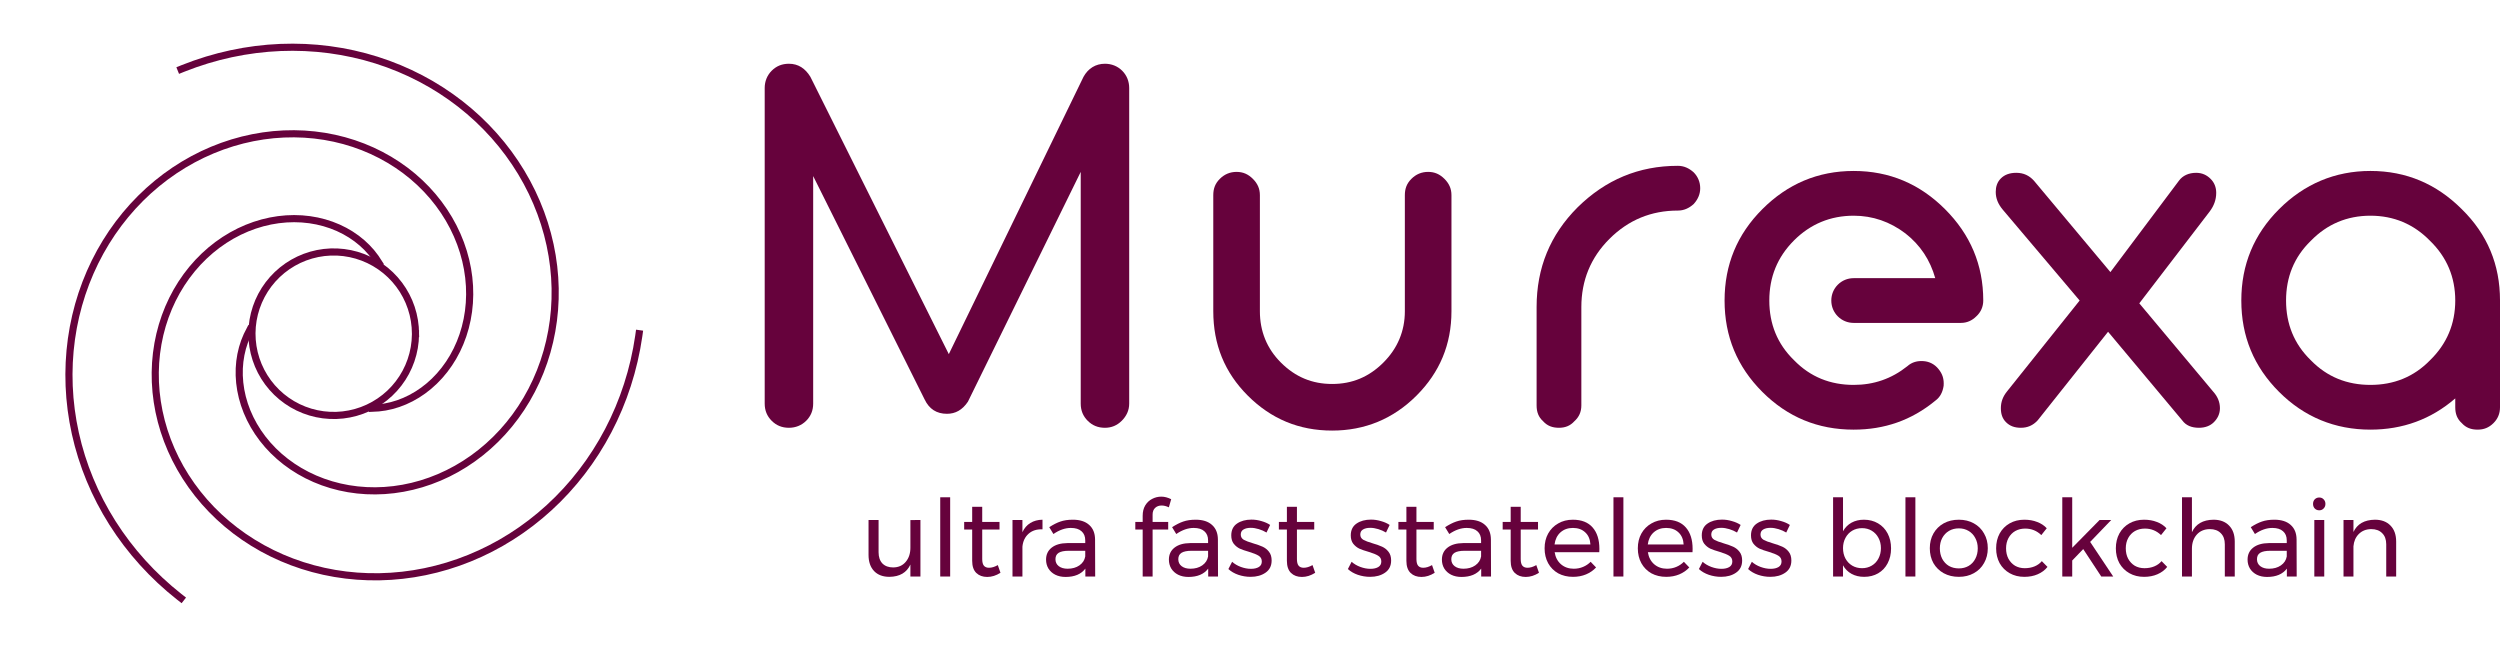 <?xml version="1.0" encoding="utf-8"?>
<svg viewBox="137.4 288 749.186 200" width="749.186px" height="200px" xmlns="http://www.w3.org/2000/svg" xmlns:xlink="http://www.w3.org/1999/xlink">
  <defs>
    <clipPath id="p26bd5e0cd7">
      <path d="M 273.312 140.256 C 273.312 122.783 269.87 105.48 263.184 89.338 C 256.497 73.195 246.696 58.526 234.341 46.171 C 221.986 33.816 207.317 24.015 191.174 17.328 C 175.032 10.642 157.729 7.2 140.256 7.2 C 122.783 7.2 105.48 10.642 89.338 17.328 C 73.195 24.015 58.526 33.816 46.171 46.171 C 33.816 58.526 24.015 73.195 17.328 89.338 C 10.642 105.48 7.2 122.783 7.2 140.256 C 7.2 157.729 10.642 175.032 17.328 191.174 C 24.015 207.317 33.816 221.986 46.171 234.341 C 58.526 246.696 73.195 256.497 89.338 263.184 C 105.48 269.87 122.783 273.312 140.256 273.312 C 157.729 273.312 175.032 269.87 191.174 263.184 C 207.317 256.497 221.986 246.696 234.341 234.341 C 246.696 221.986 256.497 207.317 263.184 191.174 C 269.87 175.032 273.312 157.729 273.312 140.256 M 140.256 140.256 C 140.256 140.256 140.256 140.256 140.256 140.256 C 140.256 140.256 140.256 140.256 140.256 140.256 C 140.256 140.256 140.256 140.256 140.256 140.256 C 140.256 140.256 140.256 140.256 140.256 140.256 C 140.256 140.256 140.256 140.256 140.256 140.256 C 140.256 140.256 140.256 140.256 140.256 140.256 C 140.256 140.256 140.256 140.256 140.256 140.256 C 140.256 140.256 140.256 140.256 140.256 140.256 C 140.256 140.256 140.256 140.256 140.256 140.256 C 140.256 140.256 140.256 140.256 140.256 140.256 C 140.256 140.256 140.256 140.256 140.256 140.256 C 140.256 140.256 140.256 140.256 140.256 140.256 C 140.256 140.256 140.256 140.256 140.256 140.256 C 140.256 140.256 140.256 140.256 140.256 140.256 C 140.256 140.256 140.256 140.256 140.256 140.256 C 140.256 140.256 140.256 140.256 140.256 140.256 M 273.312 140.256 z "/>
    </clipPath>
  </defs>
  <g id="logo-group">
    <image id="container" x="272" y="144" width="480" height="480" style="display: none;" transform="translate(0 0)" xlink:href=""/>
    <g id="logo-center" transform="matrix(1, 0, 0, 1, 114.573, 0)">
      <image id="icon_container" style="display: none;" x="0" y="0" xlink:href=""/>
      <g id="slogan" style="font-style:normal;font-weight:400;font-size:32px;line-height:1;font-family:Montserrat;font-variant-ligatures:none;text-align:center;text-anchor:middle" transform="translate(0 0)">
        <path id="path209344" style="font-style:normal;font-weight:400;font-size:32px;line-height:1;font-family:Montserrat;font-variant-ligatures:none;text-align:center;text-anchor:middle" d="M 298.638,-16.928 V 0 h -3.008 v -3.584 q -1.664,3.616 -6.272,3.68 -2.944,0 -4.608,-1.728 -1.664,-1.76 -1.664,-4.832 v -10.464 h 3.008 v 9.664 q 0,2.144 1.152,3.36 1.184,1.184 3.232,1.184 2.368,-0.032 3.744,-1.664 1.408,-1.664 1.408,-4.224 v -8.32 z" stroke-width="0" stroke-linejoin="miter" stroke-miterlimit="2" fill="#66023c" stroke="#66023c" transform="translate(-2.2737367544323206e-13 386.832) translate(283.105 57.008) scale(1) translate(-283.086 16.928)"/>
        <path id="path209346" style="font-style:normal;font-weight:400;font-size:32px;line-height:1;font-family:Montserrat;font-variant-ligatures:none;text-align:center;text-anchor:middle" d="m 304.572,-23.744 h 2.976 V 0 h -2.976 z" stroke-width="0" stroke-linejoin="miter" stroke-miterlimit="2" fill="#66023c" stroke="#66023c" transform="translate(-2.2737367544323206e-13 386.832) translate(304.591 50.192) scale(1) translate(-304.572 23.744)"/>
        <path id="path209348" style="font-style:normal;font-weight:400;font-size:32px;line-height:1;font-family:Montserrat;font-variant-ligatures:none;text-align:center;text-anchor:middle" d="m 322.625,-1.12 q -1.952,1.248 -3.968,1.248 -2.016,0 -3.264,-1.184 -1.248,-1.216 -1.248,-3.648 v -9.376 h -2.4 v -2.272 h 2.4 v -4.544 h 3.008 v 4.544 h 5.184 v 2.272 h -5.184 v 8.832 q 0,1.408 0.512,2.016 0.512,0.608 1.536,0.608 1.216,0 2.624,-0.8 z" stroke-width="0" stroke-linejoin="miter" stroke-miterlimit="2" fill="#66023c" stroke="#66023c" transform="translate(-2.2737367544323206e-13 386.832) translate(311.764 53.04) scale(1) translate(-311.745 20.896)"/>
        <path id="path209350" style="font-style:normal;font-weight:400;font-size:32px;line-height:1;font-family:Montserrat;font-variant-ligatures:none;text-align:center;text-anchor:middle" d="m 329.2,-13.28 q 0.832,-1.824 2.368,-2.752 1.536,-0.96 3.648,-0.992 v 2.88 q -2.592,-0.096 -4.192,1.344 -1.6,1.44 -1.824,3.872 V 0 h -2.976 v -16.928 h 2.976 z" stroke-width="0" stroke-linejoin="miter" stroke-miterlimit="2" fill="#66023c" stroke="#66023c" transform="translate(-2.2737367544323206e-13 386.832) translate(326.244 56.912) scale(1) translate(-326.224 17.024)"/>
        <path id="path209352" style="font-style:normal;font-weight:400;font-size:32px;line-height:1;font-family:Montserrat;font-variant-ligatures:none;text-align:center;text-anchor:middle" d="m 348.06,0 v -2.368 q -1.888,2.496 -5.92,2.496 -1.76,0 -3.104,-0.672 -1.312,-0.672 -2.048,-1.856 -0.704,-1.184 -0.704,-2.656 0,-2.272 1.664,-3.584 1.696,-1.344 4.704,-1.376 h 5.376 v -0.8 q 0,-1.792 -1.12,-2.752 -1.088,-0.992 -3.2,-0.992 -2.56,0 -5.216,1.824 l -1.248,-2.048 q 1.824,-1.184 3.36,-1.696 1.568,-0.544 3.712,-0.544 3.168,0 4.896,1.568 1.728,1.536 1.76,4.32 L 351.005,0 Z m -5.312,-2.336 q 2.08,0 3.52,-0.992 1.472,-1.024 1.76,-2.688 v -1.696 h -4.96 q -2.016,0 -3.008,0.608 -0.96,0.608 -0.96,1.92 0,1.312 0.992,2.08 0.992,0.768 2.656,0.768 z" stroke-width="0" stroke-linejoin="miter" stroke-miterlimit="2" fill="#66023c" stroke="#66023c" transform="translate(-2.2737367544323206e-13 386.832) translate(336.304 56.912) scale(1) translate(-336.284 17.024)"/>
        <path id="path209354" style="font-style:normal;font-weight:400;font-size:32px;line-height:1;font-family:Montserrat;font-variant-ligatures:none;text-align:center;text-anchor:middle" d="m 370.902,-21.28 q -1.152,0 -1.92,0.704 -0.768,0.704 -0.768,2.016 v 2.208 h 4.672 v 2.272 h -4.672 V 0 h -2.976 v -14.08 h -2.208 v -2.272 h 2.208 v -1.824 q 0,-1.856 0.768,-3.136 0.8,-1.312 2.08,-1.952 1.28,-0.672 2.752,-0.672 1.408,0 2.944,0.768 l -0.704,2.432 q -1.152,-0.544 -2.176,-0.544 z" stroke-width="0" stroke-linejoin="miter" stroke-miterlimit="2" fill="#66023c" stroke="#66023c" transform="translate(-2.2737367544323206e-13 386.832) translate(363.049 50) scale(1) translate(-363.03 23.936)"/>
        <path id="path209356" style="font-style:normal;font-weight:400;font-size:32px;line-height:1;font-family:Montserrat;font-variant-ligatures:none;text-align:center;text-anchor:middle" d="m 384.873,0 v -2.368 q -1.888,2.496 -5.92,2.496 -1.76,0 -3.104,-0.672 -1.312,-0.672 -2.048,-1.856 -0.704,-1.184 -0.704,-2.656 0,-2.272 1.664,-3.584 1.696,-1.344 4.704,-1.376 h 5.376 v -0.8 q 0,-1.792 -1.12,-2.752 -1.088,-0.992 -3.2,-0.992 -2.56,0 -5.216,1.824 l -1.248,-2.048 q 1.824,-1.184 3.36,-1.696 1.568,-0.544 3.712,-0.544 3.168,0 4.896,1.568 1.728,1.536 1.76,4.32 L 387.817,0 Z m -5.312,-2.336 q 2.08,0 3.52,-0.992 1.472,-1.024 1.76,-2.688 v -1.696 h -4.96 q -2.016,0 -3.008,0.608 -0.96,0.608 -0.96,1.92 0,1.312 0.992,2.08 0.992,0.768 2.656,0.768 z" stroke-width="0" stroke-linejoin="miter" stroke-miterlimit="2" fill="#66023c" stroke="#66023c" transform="translate(-2.2737367544323206e-13 386.832) translate(373.116 56.912) scale(1) translate(-373.097 17.024)"/>
        <path id="path209358" style="font-style:normal;font-weight:400;font-size:32px;line-height:1;font-family:Montserrat;font-variant-ligatures:none;text-align:center;text-anchor:middle" d="m 402.348,-13.184 q -1.056,-0.64 -2.336,-1.024 -1.248,-0.384 -2.4,-0.384 -1.344,0 -2.176,0.512 -0.8,0.48 -0.8,1.504 0,1.024 0.896,1.568 0.928,0.512 2.784,1.056 1.76,0.512 2.88,1.024 1.12,0.512 1.888,1.504 0.8,0.992 0.8,2.624 0,2.4 -1.824,3.648 -1.792,1.248 -4.48,1.248 -1.888,0 -3.68,-0.608 -1.76,-0.608 -2.976,-1.728 l 1.12,-2.176 q 1.056,0.96 2.592,1.536 1.568,0.576 3.04,0.576 1.472,0 2.368,-0.544 0.896,-0.544 0.896,-1.664 0,-1.152 -0.96,-1.728 -0.928,-0.576 -2.848,-1.152 -1.696,-0.48 -2.784,-0.96 -1.056,-0.512 -1.824,-1.472 -0.736,-0.96 -0.736,-2.496 0,-2.368 1.728,-3.552 1.728,-1.184 4.32,-1.184 1.536,0 3.008,0.448 1.504,0.416 2.592,1.152 z" stroke-width="0" stroke-linejoin="miter" stroke-miterlimit="2" fill="#66023c" stroke="#66023c" transform="translate(-2.2737367544323206e-13 386.832) translate(390.943 56.88) scale(1) translate(-390.923 17.056)"/>
        <path id="path209360" style="font-style:normal;font-weight:400;font-size:32px;line-height:1;font-family:Montserrat;font-variant-ligatures:none;text-align:center;text-anchor:middle" d="m 416.938,-1.12 q -1.952,1.248 -3.968,1.248 -2.016,0 -3.264,-1.184 -1.248,-1.216 -1.248,-3.648 v -9.376 h -2.4 v -2.272 h 2.4 v -4.544 h 3.008 v 4.544 h 5.184 v 2.272 h -5.184 v 8.832 q 0,1.408 0.512,2.016 0.512,0.608 1.536,0.608 1.216,0 2.624,-0.8 z" stroke-width="0" stroke-linejoin="miter" stroke-miterlimit="2" fill="#66023c" stroke="#66023c" transform="translate(-2.2737367544323206e-13 386.832) translate(406.077 53.04) scale(1) translate(-406.058 20.896)"/>
        <path id="path209362" style="font-style:normal;font-weight:400;font-size:32px;line-height:1;font-family:Montserrat;font-variant-ligatures:none;text-align:center;text-anchor:middle" d="m 438.16,-13.184 q -1.056,-0.64 -2.336,-1.024 -1.248,-0.384 -2.4,-0.384 -1.344,0 -2.176,0.512 -0.8,0.48 -0.8,1.504 0,1.024 0.896,1.568 0.928,0.512 2.784,1.056 1.76,0.512 2.88,1.024 1.12,0.512 1.888,1.504 0.8,0.992 0.8,2.624 0,2.4 -1.824,3.648 -1.792,1.248 -4.48,1.248 -1.888,0 -3.68,-0.608 -1.76,-0.608 -2.976,-1.728 l 1.12,-2.176 q 1.056,0.96 2.592,1.536 1.568,0.576 3.04,0.576 1.472,0 2.368,-0.544 0.896,-0.544 0.896,-1.664 0,-1.152 -0.96,-1.728 -0.928,-0.576 -2.848,-1.152 -1.696,-0.48 -2.784,-0.96 -1.056,-0.512 -1.824,-1.472 -0.736,-0.96 -0.736,-2.496 0,-2.368 1.728,-3.552 1.728,-1.184 4.32,-1.184 1.536,0 3.008,0.448 1.504,0.416 2.592,1.152 z" stroke-width="0" stroke-linejoin="miter" stroke-miterlimit="2" fill="#66023c" stroke="#66023c" transform="translate(-2.2737367544323206e-13 386.832) translate(426.755 56.88) scale(1) translate(-426.736 17.056)"/>
        <path id="path209364" style="font-style:normal;font-weight:400;font-size:32px;line-height:1;font-family:Montserrat;font-variant-ligatures:none;text-align:center;text-anchor:middle" d="m 452.75,-1.12 q -1.952,1.248 -3.968,1.248 -2.016,0 -3.264,-1.184 -1.248,-1.216 -1.248,-3.648 v -9.376 h -2.4 v -2.272 h 2.4 v -4.544 h 3.008 v 4.544 h 5.184 v 2.272 h -5.184 v 8.832 q 0,1.408 0.512,2.016 0.512,0.608 1.536,0.608 1.216,0 2.624,-0.8 z" stroke-width="0" stroke-linejoin="miter" stroke-miterlimit="2" fill="#66023c" stroke="#66023c" transform="translate(-2.2737367544323206e-13 386.832) translate(441.889 53.04) scale(1) translate(-441.87 20.896)"/>
        <path id="path209366" style="font-style:normal;font-weight:400;font-size:32px;line-height:1;font-family:Montserrat;font-variant-ligatures:none;text-align:center;text-anchor:middle" d="m 466.685,0 v -2.368 q -1.888,2.496 -5.92,2.496 -1.76,0 -3.104,-0.672 -1.312,-0.672 -2.048,-1.856 -0.704,-1.184 -0.704,-2.656 0,-2.272 1.664,-3.584 1.696,-1.344 4.704,-1.376 h 5.376 v -0.8 q 0,-1.792 -1.12,-2.752 -1.088,-0.992 -3.2,-0.992 -2.56,0 -5.216,1.824 l -1.248,-2.048 q 1.824,-1.184 3.36,-1.696 1.568,-0.544 3.712,-0.544 3.168,0 4.896,1.568 1.728,1.536 1.76,4.32 L 469.63,0 Z m -5.312,-2.336 q 2.08,0 3.52,-0.992 1.472,-1.024 1.76,-2.688 v -1.696 h -4.96 q -2.016,0 -3.008,0.608 -0.96,0.608 -0.96,1.92 0,1.312 0.992,2.08 0.992,0.768 2.656,0.768 z" stroke-width="0" stroke-linejoin="miter" stroke-miterlimit="2" fill="#66023c" stroke="#66023c" transform="translate(-2.2737367544323206e-13 386.832) translate(454.929 56.912) scale(1) translate(-454.909 17.024)"/>
        <path id="path209368" style="font-style:normal;font-weight:400;font-size:32px;line-height:1;font-family:Montserrat;font-variant-ligatures:none;text-align:center;text-anchor:middle" d="m 484,-1.12 q -1.952,1.248 -3.968,1.248 -2.016,0 -3.264,-1.184 -1.248,-1.216 -1.248,-3.648 v -9.376 h -2.4 v -2.272 h 2.4 v -4.544 h 3.008 v 4.544 h 5.184 v 2.272 h -5.184 v 8.832 q 0,1.408 0.512,2.016 0.512,0.608 1.536,0.608 1.216,0 2.624,-0.8 z" stroke-width="0" stroke-linejoin="miter" stroke-miterlimit="2" fill="#66023c" stroke="#66023c" transform="translate(-2.2737367544323206e-13 386.832) translate(473.139 53.04) scale(1) translate(-473.12 20.896)"/>
        <path id="path209370" style="font-style:normal;font-weight:400;font-size:32px;line-height:1;font-family:Montserrat;font-variant-ligatures:none;text-align:center;text-anchor:middle" d="m 494.134,-17.024 q 3.936,0 5.952,2.336 2.016,2.304 2.016,6.432 0,0.64 -0.032,0.96 h -13.376 q 0.352,2.272 1.888,3.616 1.568,1.344 3.84,1.344 1.504,0 2.784,-0.544 1.312,-0.544 2.272,-1.536 l 1.632,1.696 q -1.248,1.344 -3.008,2.08 -1.76,0.736 -3.904,0.736 -2.496,0 -4.448,-1.056 -1.92,-1.088 -3.008,-3.04 -1.056,-1.952 -1.056,-4.448 0,-2.496 1.056,-4.416 1.088,-1.952 3.008,-3.04 1.92,-1.12 4.384,-1.12 z m 5.28,7.424 q -0.128,-2.304 -1.536,-3.616 -1.408,-1.344 -3.712,-1.344 -2.24,0 -3.744,1.344 -1.472,1.344 -1.76,3.616 z" stroke-width="0" stroke-linejoin="miter" stroke-miterlimit="2" fill="#66023c" stroke="#66023c" transform="translate(-2.2737367544323206e-13 386.832) translate(485.705 56.912) scale(1) translate(-485.685 17.024)"/>
        <path id="path209372" style="font-style:normal;font-weight:400;font-size:32px;line-height:1;font-family:Montserrat;font-variant-ligatures:none;text-align:center;text-anchor:middle" d="m 506.322,-23.744 h 2.976 V 0 h -2.976 z" stroke-width="0" stroke-linejoin="miter" stroke-miterlimit="2" fill="#66023c" stroke="#66023c" transform="translate(-2.2737367544323206e-13 386.832) translate(506.341 50.192) scale(1) translate(-506.322 23.744)"/>
        <path id="path209374" style="font-style:normal;font-weight:400;font-size:32px;line-height:1;font-family:Montserrat;font-variant-ligatures:none;text-align:center;text-anchor:middle" d="m 522.071,-17.024 q 3.936,0 5.952,2.336 2.016,2.304 2.016,6.432 0,0.64 -0.032,0.96 h -13.376 q 0.352,2.272 1.888,3.616 1.568,1.344 3.84,1.344 1.504,0 2.784,-0.544 1.312,-0.544 2.272,-1.536 l 1.632,1.696 q -1.248,1.344 -3.008,2.08 -1.76,0.736 -3.904,0.736 -2.496,0 -4.448,-1.056 -1.92,-1.088 -3.008,-3.04 -1.056,-1.952 -1.056,-4.448 0,-2.496 1.056,-4.416 1.088,-1.952 3.008,-3.04 1.92,-1.12 4.384,-1.12 z m 5.28,7.424 q -0.128,-2.304 -1.536,-3.616 -1.408,-1.344 -3.712,-1.344 -2.24,0 -3.744,1.344 -1.472,1.344 -1.76,3.616 z" stroke-width="0" stroke-linejoin="miter" stroke-miterlimit="2" fill="#66023c" stroke="#66023c" transform="translate(-2.2737367544323206e-13 386.832) translate(513.642 56.912) scale(1) translate(-513.623 17.024)"/>
        <path id="path209376" style="font-style:normal;font-weight:400;font-size:32px;line-height:1;font-family:Montserrat;font-variant-ligatures:none;text-align:center;text-anchor:middle" d="m 543.347,-13.184 q -1.056,-0.64 -2.336,-1.024 -1.248,-0.384 -2.4,-0.384 -1.344,0 -2.176,0.512 -0.8,0.48 -0.8,1.504 0,1.024 0.896,1.568 0.928,0.512 2.784,1.056 1.76,0.512 2.88,1.024 1.12,0.512 1.888,1.504 0.8,0.992 0.8,2.624 0,2.4 -1.824,3.648 -1.792,1.248 -4.48,1.248 -1.888,0 -3.68,-0.608 -1.76,-0.608 -2.976,-1.728 l 1.12,-2.176 q 1.056,0.96 2.592,1.536 1.568,0.576 3.04,0.576 1.472,0 2.368,-0.544 0.896,-0.544 0.896,-1.664 0,-1.152 -0.96,-1.728 -0.928,-0.576 -2.848,-1.152 -1.696,-0.48 -2.784,-0.96 -1.056,-0.512 -1.824,-1.472 -0.736,-0.96 -0.736,-2.496 0,-2.368 1.728,-3.552 1.728,-1.184 4.32,-1.184 1.536,0 3.008,0.448 1.504,0.416 2.592,1.152 z" stroke-width="0" stroke-linejoin="miter" stroke-miterlimit="2" fill="#66023c" stroke="#66023c" transform="translate(-2.2737367544323206e-13 386.832) translate(531.943 56.88) scale(1) translate(-531.923 17.056)"/>
        <path id="path209378" style="font-style:normal;font-weight:400;font-size:32px;line-height:1;font-family:Montserrat;font-variant-ligatures:none;text-align:center;text-anchor:middle" d="m 558.097,-13.184 q -1.056,-0.64 -2.336,-1.024 -1.248,-0.384 -2.4,-0.384 -1.344,0 -2.176,0.512 -0.8,0.48 -0.8,1.504 0,1.024 0.896,1.568 0.928,0.512 2.784,1.056 1.76,0.512 2.88,1.024 1.12,0.512 1.888,1.504 0.8,0.992 0.8,2.624 0,2.4 -1.824,3.648 -1.792,1.248 -4.48,1.248 -1.888,0 -3.68,-0.608 -1.76,-0.608 -2.976,-1.728 l 1.12,-2.176 q 1.056,0.96 2.592,1.536 1.568,0.576 3.04,0.576 1.472,0 2.368,-0.544 0.896,-0.544 0.896,-1.664 0,-1.152 -0.96,-1.728 -0.928,-0.576 -2.848,-1.152 -1.696,-0.48 -2.784,-0.96 -1.056,-0.512 -1.824,-1.472 -0.736,-0.96 -0.736,-2.496 0,-2.368 1.728,-3.552 1.728,-1.184 4.32,-1.184 1.536,0 3.008,0.448 1.504,0.416 2.592,1.152 z" stroke-width="0" stroke-linejoin="miter" stroke-miterlimit="2" fill="#66023c" stroke="#66023c" transform="translate(-2.2737367544323206e-13 386.832) translate(546.693 56.88) scale(1) translate(-546.673 17.056)"/>
        <path id="path209380" style="font-style:normal;font-weight:400;font-size:32px;line-height:1;font-family:Montserrat;font-variant-ligatures:none;text-align:center;text-anchor:middle" d="m 581.383,-17.024 q 2.368,0 4.224,1.088 1.856,1.088 2.88,3.04 1.024,1.952 1.024,4.48 0,2.496 -1.024,4.448 -0.992,1.92 -2.848,3.008 -1.824,1.056 -4.192,1.056 -2.144,0 -3.776,-0.896 -1.632,-0.896 -2.56,-2.56 V 0 h -2.976 v -23.744 h 2.976 v 10.176 q 0.928,-1.664 2.528,-2.56 1.632,-0.896 3.744,-0.896 z m -0.576,14.528 q 1.632,0 2.912,-0.768 1.312,-0.768 2.016,-2.144 0.736,-1.376 0.736,-3.104 0,-1.696 -0.736,-3.072 -0.736,-1.376 -2.016,-2.144 -1.28,-0.768 -2.912,-0.768 -1.632,0 -2.944,0.768 -1.28,0.768 -2.016,2.144 -0.736,1.376 -0.736,3.072 0,1.76 0.736,3.136 0.736,1.344 2.016,2.112 1.312,0.768 2.944,0.768 z" stroke-width="0" stroke-linejoin="miter" stroke-miterlimit="2" fill="#66023c" stroke="#66023c" transform="translate(-2.2737367544323206e-13 386.832) translate(572.154 50.192) scale(1) translate(-572.135 23.744)"/>
        <path id="path209382" style="font-style:normal;font-weight:400;font-size:32px;line-height:1;font-family:Montserrat;font-variant-ligatures:none;text-align:center;text-anchor:middle" d="m 593.822,-23.744 h 2.976 V 0 h -2.976 z" stroke-width="0" stroke-linejoin="miter" stroke-miterlimit="2" fill="#66023c" stroke="#66023c" transform="translate(-2.2737367544323206e-13 386.832) translate(593.841 50.192) scale(1) translate(-593.822 23.744)"/>
        <path id="path209384" style="font-style:normal;font-weight:400;font-size:32px;line-height:1;font-family:Montserrat;font-variant-ligatures:none;text-align:center;text-anchor:middle" d="m 609.827,-17.024 q 2.528,0 4.48,1.088 1.984,1.088 3.072,3.04 1.12,1.92 1.12,4.416 0,2.496 -1.12,4.448 -1.088,1.952 -3.072,3.04 -1.952,1.088 -4.48,1.088 -2.56,0 -4.544,-1.088 -1.952,-1.088 -3.072,-3.008 -1.088,-1.952 -1.088,-4.48 0,-2.496 1.088,-4.416 1.12,-1.952 3.072,-3.04 1.984,-1.088 4.544,-1.088 z m 0,2.592 q -1.664,0 -2.976,0.768 -1.28,0.768 -2.016,2.144 -0.704,1.344 -0.704,3.072 0,1.76 0.704,3.136 0.736,1.376 2.016,2.144 1.312,0.736 2.976,0.736 1.632,0 2.912,-0.736 1.312,-0.768 2.016,-2.144 0.736,-1.376 0.736,-3.136 0,-1.728 -0.736,-3.072 -0.704,-1.376 -2.016,-2.144 -1.28,-0.768 -2.912,-0.768 z" stroke-width="0" stroke-linejoin="miter" stroke-miterlimit="2" fill="#66023c" stroke="#66023c" transform="translate(-2.2737367544323206e-13 386.832) translate(601.142 56.912) scale(1) translate(-601.123 17.024)"/>
        <path id="path209386" style="font-style:normal;font-weight:400;font-size:32px;line-height:1;font-family:Montserrat;font-variant-ligatures:none;text-align:center;text-anchor:middle" d="m 634.534,-12.416 q -2.016,-1.952 -4.832,-1.952 -1.664,0 -2.976,0.736 -1.28,0.736 -2.016,2.08 -0.736,1.344 -0.736,3.104 0,1.76 0.704,3.104 0.736,1.344 1.984,2.112 1.28,0.736 2.912,0.736 1.632,0 2.944,-0.544 1.312,-0.544 2.176,-1.568 l 1.696,1.728 q -1.152,1.44 -2.944,2.208 -1.76,0.768 -4,0.768 -2.464,0 -4.384,-1.088 -1.92,-1.088 -3.008,-3.008 -1.056,-1.952 -1.056,-4.448 0,-2.496 1.056,-4.448 1.088,-1.952 3.008,-3.04 1.92,-1.088 4.384,-1.088 2.144,0 3.84,0.672 1.728,0.64 2.88,1.888 z" stroke-width="0" stroke-linejoin="miter" stroke-miterlimit="2" fill="#66023c" stroke="#66023c" transform="translate(-2.2737367544323206e-13 386.832) translate(621.017 56.912) scale(1) translate(-620.998 17.024)"/>
        <path id="path209388" style="font-style:normal;font-weight:400;font-size:32px;line-height:1;font-family:Montserrat;font-variant-ligatures:none;text-align:center;text-anchor:middle" d="m 652.502,0 -5.408,-8.224 -3.296,3.424 V 0 h -2.976 v -23.744 h 2.976 v 15.136 l 8.192,-8.32 h 3.488 l -6.304,6.56 L 656.086,0 Z" stroke-width="0" stroke-linejoin="miter" stroke-miterlimit="2" fill="#66023c" stroke="#66023c" transform="translate(-2.2737367544323206e-13 386.832) translate(640.841 50.192) scale(1) translate(-640.822 23.744)"/>
        <path id="path209390" style="font-style:normal;font-weight:400;font-size:32px;line-height:1;font-family:Montserrat;font-variant-ligatures:none;text-align:center;text-anchor:middle" d="m 670.409,-12.416 q -2.016,-1.952 -4.832,-1.952 -1.664,0 -2.976,0.736 -1.28,0.736 -2.016,2.08 -0.736,1.344 -0.736,3.104 0,1.76 0.704,3.104 0.736,1.344 1.984,2.112 1.28,0.736 2.912,0.736 1.632,0 2.944,-0.544 1.312,-0.544 2.176,-1.568 l 1.696,1.728 q -1.152,1.44 -2.944,2.208 -1.76,0.768 -4,0.768 -2.464,0 -4.384,-1.088 -1.92,-1.088 -3.008,-3.008 -1.056,-1.952 -1.056,-4.448 0,-2.496 1.056,-4.448 1.088,-1.952 3.008,-3.04 1.92,-1.088 4.384,-1.088 2.144,0 3.84,0.672 1.728,0.64 2.88,1.888 z" stroke-width="0" stroke-linejoin="miter" stroke-miterlimit="2" fill="#66023c" stroke="#66023c" transform="translate(-2.2737367544323206e-13 386.832) translate(656.892 56.912) scale(1) translate(-656.873 17.024)"/>
        <path id="path209392" style="font-style:normal;font-weight:400;font-size:32px;line-height:1;font-family:Montserrat;font-variant-ligatures:none;text-align:center;text-anchor:middle" d="m 686.137,-17.024 q 2.976,0 4.672,1.76 1.696,1.728 1.696,4.8 V 0 h -2.976 v -9.664 q 0,-2.144 -1.216,-3.328 -1.184,-1.216 -3.296,-1.216 -2.464,0.032 -3.904,1.664 -1.44,1.632 -1.44,4.224 V 0 h -2.976 v -23.744 h 2.976 v 10.464 q 1.696,-3.68 6.464,-3.744 z" stroke-width="0" stroke-linejoin="miter" stroke-miterlimit="2" fill="#66023c" stroke="#66023c" transform="translate(-2.2737367544323206e-13 386.832) translate(676.716 50.192) scale(1) translate(-676.697 23.744)"/>
        <path id="path209394" style="font-style:normal;font-weight:400;font-size:32px;line-height:1;font-family:Montserrat;font-variant-ligatures:none;text-align:center;text-anchor:middle" d="m 708.123,0 v -2.368 q -1.888,2.496 -5.92,2.496 -1.76,0 -3.104,-0.672 -1.312,-0.672 -2.048,-1.856 -0.704,-1.184 -0.704,-2.656 0,-2.272 1.664,-3.584 1.696,-1.344 4.704,-1.376 h 5.376 v -0.8 q 0,-1.792 -1.12,-2.752 -1.088,-0.992 -3.2,-0.992 -2.56,0 -5.216,1.824 l -1.248,-2.048 q 1.824,-1.184 3.36,-1.696 1.568,-0.544 3.712,-0.544 3.168,0 4.896,1.568 1.728,1.536 1.76,4.32 L 711.067,0 Z m -5.312,-2.336 q 2.08,0 3.52,-0.992 1.472,-1.024 1.76,-2.688 v -1.696 h -4.96 q -2.016,0 -3.008,0.608 -0.96,0.608 -0.96,1.92 0,1.312 0.992,2.08 0.992,0.768 2.656,0.768 z" stroke-width="0" stroke-linejoin="miter" stroke-miterlimit="2" fill="#66023c" stroke="#66023c" transform="translate(-2.2737367544323206e-13 386.832) translate(696.366 56.912) scale(1) translate(-696.347 17.024)"/>
        <path id="path209396" style="font-style:normal;font-weight:400;font-size:32px;line-height:1;font-family:Montserrat;font-variant-ligatures:none;text-align:center;text-anchor:middle" d="m 716.35,-16.928 h 2.976 V 0 h -2.976 z m 1.472,-6.752 q 0.8,0 1.312,0.544 0.544,0.544 0.544,1.376 0,0.832 -0.544,1.376 -0.512,0.544 -1.312,0.544 -0.8,0 -1.344,-0.544 -0.512,-0.544 -0.512,-1.376 0,-0.832 0.512,-1.376 0.544,-0.544 1.344,-0.544 z" stroke-width="0" stroke-linejoin="miter" stroke-miterlimit="2" fill="#66023c" stroke="#66023c" transform="translate(-2.2737367544323206e-13 386.832) translate(715.985 50.256) scale(1) translate(-715.966 23.68)"/>
        <path id="path209398" style="font-style:normal;font-weight:400;font-size:32px;line-height:1;font-family:Montserrat;font-variant-ligatures:none;text-align:center;text-anchor:middle" d="m 734.508,-17.024 q 2.976,0 4.672,1.76 1.696,1.728 1.696,4.8 V 0 h -2.976 v -9.664 q 0,-2.144 -1.216,-3.328 -1.184,-1.216 -3.296,-1.216 -2.272,0.032 -3.712,1.472 -1.408,1.408 -1.6,3.68 V 0 h -2.976 v -16.928 h 2.976 v 3.584 q 1.696,-3.616 6.432,-3.68 z" stroke-width="0" stroke-linejoin="miter" stroke-miterlimit="2" fill="#66023c" stroke="#66023c" transform="translate(-2.2737367544323206e-13 386.832) translate(725.119 56.912) scale(1) translate(-725.1 17.024)"/>
      </g>
      <g id="title" style="font-style:normal;font-weight:700;font-size:72px;line-height:1;font-family:'Comfortaa Bold Alt2';font-variant-ligatures:none;text-align:center;text-anchor:middle" transform="translate(0 0)">
        <path id="path209401" style="font-style:normal;font-weight:700;font-size:72px;line-height:1;font-family:'Comfortaa Bold Alt2';font-variant-ligatures:none;text-align:center;text-anchor:middle" d="m 434.572,-55.152 c -0.72,-0.72 -1.656,-1.08 -2.664,-1.08 -1.44,0 -2.592,0.72 -3.312,2.016 l -20.808,42.84 -21.384,-42.84 c -0.792,-1.296 -1.872,-2.016 -3.312,-2.016 -1.08,0 -1.944,0.36 -2.664,1.08 -0.72,0.72 -1.08,1.656 -1.08,2.664 v 48.744 c 0,1.08 0.36,1.944 1.08,2.664 0.72,0.72 1.584,1.08 2.664,1.08 1.008,0 1.944,-0.36 2.664,-1.08 0.72,-0.72 1.08,-1.584 1.08,-2.664 V -38.88 l 17.208,34.488 c 0.72,1.512 1.872,2.232 3.456,2.232 1.296,0 2.376,-0.576 3.24,-1.872 l 17.424,-35.496 v 35.784 c 0,1.08 0.36,1.944 1.08,2.664 0.72,0.72 1.584,1.08 2.664,1.08 1.008,0 1.872,-0.36 2.592,-1.08 0.72,-0.72 1.152,-1.584 1.152,-2.664 v -48.744 c 0,-1.008 -0.36,-1.944 -1.08,-2.664 z" stroke-width="0" stroke-linejoin="miter" stroke-miterlimit="2" fill="#66023c" stroke="#66023c" transform="translate(0 309.962) translate(251.987 -2.858) scale(1.94) translate(-379.348 56.232)"/>
        <path id="path209403" style="font-style:normal;font-weight:700;font-size:72px;line-height:1;font-family:'Comfortaa Bold Alt2';font-variant-ligatures:none;text-align:center;text-anchor:middle" d="m 481.835,-39.528 c -1.008,0 -1.872,0.36 -2.592,1.08 -0.72,0.72 -1.008,1.512 -1.008,2.52 V -18 c 0,3.096 -1.152,5.76 -3.312,7.92 -2.232,2.232 -4.824,3.312 -7.92,3.312 -3.096,0 -5.688,-1.08 -7.92,-3.312 -2.16,-2.16 -3.24,-4.824 -3.24,-7.92 v -17.928 c 0,-1.008 -0.36,-1.8 -1.08,-2.52 -0.72,-0.72 -1.512,-1.08 -2.52,-1.08 -1.008,0 -1.872,0.36 -2.592,1.08 -0.72,0.72 -1.008,1.512 -1.008,2.52 V -18 c 0,5.112 1.728,9.432 5.328,13.032 3.6,3.6 7.92,5.4 13.032,5.4 5.04,0 9.432,-1.8 13.032,-5.4 3.6,-3.6 5.4,-7.92 5.4,-13.032 v -17.928 c 0,-1.008 -0.36,-1.8 -1.08,-2.52 -0.72,-0.72 -1.512,-1.08 -2.52,-1.08 z" stroke-width="0" stroke-linejoin="miter" stroke-miterlimit="2" fill="#66023c" stroke="#66023c" transform="translate(0 309.962) translate(386.418 29.548) scale(1.94) translate(-448.643 39.528)"/>
        <path id="path209405" style="font-style:normal;font-weight:700;font-size:72px;line-height:1;font-family:'Comfortaa Bold Alt2';font-variant-ligatures:none;text-align:center;text-anchor:middle" d="m 520.401,-40.464 c -6.048,0 -11.16,2.16 -15.48,6.408 -4.248,4.248 -6.336,9.36 -6.336,15.408 v 15.192 c 0,1.008 0.288,1.8 1.008,2.448 0.648,0.72 1.44,1.008 2.448,1.008 0.936,0 1.728,-0.288 2.376,-1.008 0.72,-0.648 1.08,-1.44 1.08,-2.448 v -15.192 c 0,-4.104 1.44,-7.632 4.32,-10.512 2.952,-2.952 6.48,-4.392 10.584,-4.392 0.936,0 1.728,-0.36 2.448,-1.008 0.648,-0.72 1.008,-1.512 1.008,-2.448 0,-0.936 -0.36,-1.8 -1.008,-2.448 -0.72,-0.648 -1.512,-1.008 -2.448,-1.008 z" stroke-width="0" stroke-linejoin="miter" stroke-miterlimit="2" fill="#66023c" stroke="#66023c" transform="translate(0 309.962) translate(483.306 27.732) scale(1.94) translate(-498.585 40.464)"/>
        <path id="path209407" style="font-style:normal;font-weight:700;font-size:72px;line-height:1;font-family:'Comfortaa Bold Alt2';font-variant-ligatures:none;text-align:center;text-anchor:middle" d="m 547.564,0.288 c 4.752,0 8.928,-1.44 12.6,-4.464 0.792,-0.576 1.152,-1.368 1.296,-2.304 0.072,-1.008 -0.144,-1.8 -0.792,-2.592 -0.576,-0.72 -1.368,-1.152 -2.304,-1.224 -0.936,-0.072 -1.8,0.144 -2.52,0.792 -2.448,1.944 -5.184,2.88 -8.28,2.88 -3.6,0 -6.696,-1.224 -9.216,-3.816 -2.592,-2.52 -3.816,-5.616 -3.816,-9.216 0,-3.6 1.224,-6.696 3.816,-9.288 2.52,-2.52 5.616,-3.816 9.216,-3.816 2.952,0 5.616,0.936 7.992,2.736 2.304,1.8 3.816,4.104 4.608,6.912 h -12.6 c -0.936,0 -1.8,0.36 -2.448,1.008 -0.648,0.648 -1.008,1.512 -1.008,2.448 0,0.936 0.36,1.8 1.008,2.448 0.648,0.648 1.512,1.008 2.448,1.008 h 16.56 c 0.936,0 1.728,-0.36 2.376,-1.008 0.72,-0.648 1.08,-1.512 1.08,-2.448 0,-5.544 -2.016,-10.224 -5.904,-14.112 -3.888,-3.888 -8.568,-5.904 -14.112,-5.904 -5.544,0 -10.224,2.016 -14.112,5.904 -3.888,3.888 -5.832,8.568 -5.832,14.112 0,5.544 1.944,10.224 5.832,14.112 3.888,3.888 8.568,5.832 14.112,5.832 z" stroke-width="0" stroke-linejoin="miter" stroke-miterlimit="2" fill="#66023c" stroke="#66023c" transform="translate(0 309.962) translate(539.634 29.268) scale(1.94) translate(-527.62 39.672)"/>
        <path id="path209409" style="font-style:normal;font-weight:700;font-size:72px;line-height:1;font-family:'Comfortaa Bold Alt2';font-variant-ligatures:none;text-align:center;text-anchor:middle" d="m 604.141,-3.024 c 0,-0.936 -0.36,-1.8 -1.008,-2.52 l -11.448,-13.68 10.872,-14.184 c 0.648,-0.864 1.008,-1.8 1.008,-2.88 0,-0.864 -0.288,-1.584 -0.864,-2.16 -0.576,-0.576 -1.296,-0.936 -2.232,-0.936 -1.152,0 -2.088,0.432 -2.664,1.224 l -10.584,14.112 -11.808,-14.112 c -0.72,-0.792 -1.584,-1.224 -2.736,-1.224 -1.008,0 -1.8,0.288 -2.376,0.864 -0.576,0.576 -0.792,1.296 -0.792,2.088 0,1.008 0.36,1.872 1.08,2.736 l 11.88,14.04 -11.16,13.968 c -0.72,0.864 -1.008,1.728 -1.008,2.664 0,0.864 0.216,1.584 0.792,2.16 0.576,0.576 1.296,0.864 2.304,0.864 1.008,0 1.872,-0.36 2.592,-1.152 l 10.872,-13.68 11.448,13.68 c 0.576,0.792 1.44,1.152 2.592,1.152 0.936,0 1.728,-0.288 2.304,-0.864 0.576,-0.576 0.936,-1.296 0.936,-2.16 z" stroke-width="0" stroke-linejoin="miter" stroke-miterlimit="2" fill="#66023c" stroke="#66023c" transform="translate(0 309.962) translate(620.899 29.827) scale(1.94) translate(-569.509 39.384)"/>
        <path id="path209411" style="font-style:normal;font-weight:700;font-size:72px;line-height:1;font-family:'Comfortaa Bold Alt2';font-variant-ligatures:none;text-align:center;text-anchor:middle" d="m 641.499,-33.768 c -3.888,-3.888 -8.568,-5.904 -14.112,-5.904 -5.472,0 -10.224,2.016 -14.112,5.904 -3.888,3.888 -5.832,8.568 -5.832,14.112 0,5.544 1.944,10.224 5.832,14.112 3.888,3.888 8.64,5.832 14.112,5.832 4.968,0 9.36,-1.584 13.104,-4.824 v 1.368 c 0,1.008 0.288,1.8 1.008,2.448 0.648,0.72 1.44,1.008 2.448,1.008 0.936,0 1.728,-0.288 2.448,-1.008 0.648,-0.648 1.008,-1.44 1.008,-2.448 v -16.488 c 0,-5.544 -1.944,-10.224 -5.904,-14.112 z m -14.112,27.144 c -3.6,0 -6.696,-1.224 -9.216,-3.816 -2.592,-2.52 -3.816,-5.616 -3.816,-9.216 0,-3.6 1.224,-6.696 3.816,-9.216 2.52,-2.592 5.616,-3.888 9.216,-3.888 3.6,0 6.696,1.296 9.216,3.888 2.592,2.52 3.888,5.616 3.888,9.216 0,3.6 -1.296,6.696 -3.888,9.216 -2.52,2.592 -5.616,3.816 -9.216,3.816 z" stroke-width="0" stroke-linejoin="miter" stroke-miterlimit="2" fill="#66023c" stroke="#66023c" transform="translate(0 309.962) translate(694.491 29.268) scale(1.94) translate(-607.443 39.672)"/>
      </g>
      <image id="icon" style="display: none;" x="0" y="0" xlink:href=""/>
    </g>
  </g>
  <g id="g-1" transform="matrix(0.713, 0, 0, 0.713, 137.4, 288)" style="stroke-linejoin: round;">
    <g id="g-2">
      <path d="M 0 280.512 L 280.512 280.512 L 280.512 0 L 0 0 z " style="fill:none;"/>
    </g>
    <g id="g-3">
      <g id="g-4">
        <path clip-path="url(#p26bd5e0cd7)" d="M 159.3 110.596 L 157.817 108.319 L 156.126 106.131 L 154.235 104.047 L 152.154 102.086 L 149.894 100.262 L 147.466 98.588 L 144.883 97.078 L 142.157 95.742 L 139.304 94.592 L 136.338 93.636 L 133.273 92.882 L 130.124 92.336 L 126.906 92.005 L 123.636 91.892 L 120.329 92 L 117 92.332 L 113.665 92.887 L 110.34 93.667 L 107.039 94.67 L 103.776 95.893 L 100.567 97.334 L 97.426 98.989 L 94.367 100.851 L 91.403 102.917 L 88.544 105.179 L 85.805 107.631 L 83.197 110.264 L 80.73 113.071 L 78.415 116.041 L 76.262 119.166 L 74.279 122.436 L 72.476 125.839 L 70.859 129.366 L 69.434 133.005 L 68.21 136.743 L 67.191 140.569 L 66.381 144.475 L 65.785 148.444 L 65.405 152.466 L 65.246 156.529 L 65.308 160.62 L 65.592 164.727 L 66.1 168.836 L 66.83 172.937 L 67.783 177.015 L 68.956 181.061 L 70.347 185.062 L 71.955 189.008 L 73.775 192.886 L 75.803 196.684 L 78.036 200.393 L 80.468 204.002 L 83.094 207.501 L 85.908 210.879 L 88.903 214.128 L 92.072 217.237 L 95.409 220.199 L 98.904 223.005 L 102.552 225.648 L 106.341 228.119 L 110.264 230.412 L 114.313 232.521 L 118.478 234.439 L 122.748 236.162 L 127.118 237.685 L 131.573 239.002 L 136.106 240.111 L 140.705 241.007 L 145.361 241.687 L 150.061 242.149 L 154.797 242.392 L 159.559 242.413 L 164.335 242.212 L 169.116 241.788 L 173.889 241.142 L 178.646 240.274 L 183.377 239.184 L 188.07 237.875 L 192.718 236.348 L 197.307 234.606 L 201.83 232.652 L 206.275 230.489 L 210.634 228.12 L 214.899 225.55 L 219.06 222.782 L 223.106 219.824 L 227.031 216.68 L 230.826 213.355 L 234.484 209.855 L 237.998 206.184 L 241.36 202.351 L 244.561 198.364 L 247.596 194.229 L 250.46 189.951 L 253.144 185.542 L 255.644 181.008 L 257.956 176.356 L 260.073 171.597 L 261.991 166.736 L 263.708 161.782 L 265.217 156.747 L 266.516 151.637 L 267.603 146.461 L 268.475 141.228 L 268.612 140.256 L 268.612 140.256 " style="fill:none;stroke:#66023c;stroke-linecap:square;stroke-width:3;"/>
      </g>
      <g id="g-5">
        <path clip-path="url(#p26bd5e0cd7)" d="M 105.048 138.593 L 103.817 141.016 L 102.767 143.575 L 101.909 146.254 L 101.251 149.037 L 100.801 151.906 L 100.565 154.846 L 100.549 157.838 L 100.755 160.866 L 101.186 163.913 L 101.841 166.959 L 102.72 169.991 L 103.822 172.991 L 105.144 175.943 L 106.681 178.831 L 108.429 181.642 L 110.38 184.359 L 112.529 186.969 L 114.867 189.459 L 117.386 191.816 L 120.077 194.03 L 122.929 196.088 L 125.932 197.981 L 129.075 199.699 L 132.346 201.234 L 135.735 202.578 L 139.228 203.724 L 142.812 204.667 L 146.476 205.4 L 150.205 205.919 L 153.988 206.221 L 157.811 206.304 L 161.661 206.164 L 165.523 205.801 L 169.387 205.215 L 173.236 204.406 L 177.06 203.375 L 180.847 202.124 L 184.582 200.656 L 188.256 198.973 L 191.854 197.08 L 195.366 194.981 L 198.78 192.682 L 202.085 190.188 L 205.271 187.504 L 208.327 184.64 L 211.244 181.601 L 214.013 178.396 L 216.627 175.03 L 219.075 171.515 L 221.35 167.86 L 223.446 164.072 L 225.355 160.161 L 227.072 156.137 L 228.591 152.011 L 229.907 147.793 L 231.015 143.494 L 231.912 139.123 L 232.595 134.693 L 233.06 130.213 L 233.305 125.696 L 233.329 121.152 L 233.131 116.591 L 232.71 112.025 L 232.067 107.465 L 231.201 102.92 L 230.115 98.403 L 228.808 93.922 L 227.284 89.492 L 225.545 85.119 L 223.596 80.818 L 221.437 76.595 L 219.075 72.461 L 216.513 68.425 L 213.756 64.497 L 210.809 60.686 L 207.679 57.001 L 204.37 53.448 L 200.89 50.038 L 197.243 46.777 L 193.44 43.673 L 189.486 40.734 L 185.391 37.966 L 181.159 35.375 L 176.801 32.966 L 172.324 30.746 L 167.739 28.721 L 163.054 26.894 L 158.276 25.27 L 153.416 23.853 L 148.48 22.645 L 143.48 21.65 L 138.426 20.871 L 133.328 20.31 L 128.191 19.969 L 123.03 19.849 L 117.854 19.951 L 112.67 20.275 L 107.489 20.822 L 102.32 21.59 L 97.172 22.581 L 92.057 23.792 L 86.982 25.221 L 81.956 26.868 L 76.988 28.729 L 76.078 29.096 L 76.078 29.096 " style="fill:none;stroke:#66023c;stroke-linecap:square;stroke-width:3;"/>
      </g>
      <g id="g-6">
        <path clip-path="url(#p26bd5e0cd7)" d="M 156.42 171.579 L 159.133 171.433 L 161.874 171.063 L 164.624 170.467 L 167.363 169.645 L 170.073 168.6 L 172.737 167.334 L 175.336 165.852 L 177.856 164.16 L 180.278 162.264 L 182.589 160.173 L 184.775 157.896 L 186.822 155.441 L 188.718 152.82 L 190.451 150.045 L 192.011 147.126 L 193.388 144.078 L 194.574 140.912 L 195.561 137.642 L 196.343 134.282 L 196.915 130.845 L 197.272 127.345 L 197.409 123.798 L 197.326 120.218 L 197.02 116.617 L 196.489 113.01 L 195.736 109.412 L 194.759 105.837 L 193.562 102.297 L 192.147 98.808 L 190.517 95.381 L 188.677 92.029 L 186.631 88.765 L 184.386 85.601 L 181.947 82.548 L 179.322 79.619 L 176.517 76.823 L 173.54 74.169 L 170.401 71.668 L 167.107 69.328 L 163.668 67.159 L 160.094 65.167 L 156.396 63.36 L 152.584 61.745 L 148.667 60.327 L 144.658 59.113 L 140.568 58.106 L 136.408 57.31 L 132.186 56.73 L 127.918 56.367 L 123.615 56.225 L 119.286 56.304 L 114.944 56.605 L 110.601 57.13 L 106.268 57.878 L 101.958 58.847 L 97.681 60.037 L 93.447 61.446 L 89.269 63.07 L 85.156 64.907 L 81.122 66.953 L 77.175 69.205 L 73.324 71.656 L 69.58 74.304 L 65.953 77.141 L 62.449 80.163 L 59.081 83.363 L 55.854 86.735 L 52.779 90.269 L 49.862 93.962 L 47.111 97.801 L 44.533 101.781 L 42.134 105.895 L 39.92 110.131 L 37.897 114.483 L 36.07 118.94 L 34.443 123.494 L 33.021 128.136 L 31.808 132.855 L 30.807 137.643 L 30.021 142.488 L 29.452 147.383 L 29.103 152.313 L 28.974 157.273 L 29.068 162.252 L 29.384 167.24 L 29.922 172.222 L 30.683 177.194 L 31.665 182.143 L 32.868 187.06 L 34.29 191.939 L 35.928 196.767 L 37.781 201.533 L 39.844 206.229 L 42.117 210.848 L 44.593 215.377 L 47.269 219.809 L 50.143 224.137 L 53.206 228.35 L 56.456 232.442 L 59.889 236.405 L 63.494 240.23 L 67.27 243.91 L 71.209 247.44 L 75.305 250.811 L 76.078 251.416 L 76.078 251.416 " style="fill:none;stroke:#66023c;stroke-linecap:square;stroke-width:3;"/>
      </g>
      <g id="g-7">
        <path clip-path="url(#p26bd5e0cd7)" d="M 174.622 140.256 L 174.511 137.495 L 174.179 134.752 L 173.627 132.045 L 172.859 129.39 L 171.881 126.806 L 170.698 124.309 L 169.318 121.915 L 167.751 119.639 L 166.006 117.497 L 164.094 115.502 L 162.028 113.667 L 159.822 112.003 L 157.489 110.523 L 155.044 109.234 L 152.504 108.147 L 149.885 107.266 L 147.204 106.599 L 144.477 106.15 L 141.724 105.921 L 138.96 105.914 L 136.206 106.129 L 133.477 106.565 L 130.792 107.219 L 128.169 108.086 L 125.623 109.161 L 123.172 110.437 L 120.832 111.906 L 118.617 113.558 L 116.542 115.383 L 114.621 117.368 L 112.865 119.502 L 111.286 121.769 L 109.894 124.156 L 108.699 126.648 L 107.708 129.227 L 106.927 131.877 L 106.361 134.582 L 106.015 137.323 L 105.89 140.084 L 105.988 142.845 L 106.306 145.59 L 106.845 148.3 L 107.599 150.958 L 108.564 153.547 L 109.734 156.051 L 111.102 158.452 L 112.658 160.735 L 114.393 162.886 L 116.294 164.891 L 118.351 166.736 L 120.549 168.41 L 122.874 169.903 L 125.312 171.203 L 127.847 172.304 L 130.462 173.197 L 133.14 173.877 L 135.864 174.34 L 138.616 174.583 L 141.379 174.604 L 144.135 174.403 L 146.866 173.98 L 149.554 173.34 L 152.182 172.487 L 154.733 171.424 L 157.19 170.16 L 159.538 168.703 L 161.761 167.062 L 163.845 165.248 L 165.776 163.272 L 167.543 161.147 L 169.133 158.888 L 170.537 156.508 L 171.744 154.022 L 172.749 151.448 L 173.543 148.802 L 174.122 146.1 L 174.482 143.36 L 174.62 140.6 L 174.622 140.256 L 174.622 140.256 " style="fill:none;stroke:#66023c;stroke-linecap:square;stroke-width:3;"/>
      </g>
    </g>
  </g>
</svg>